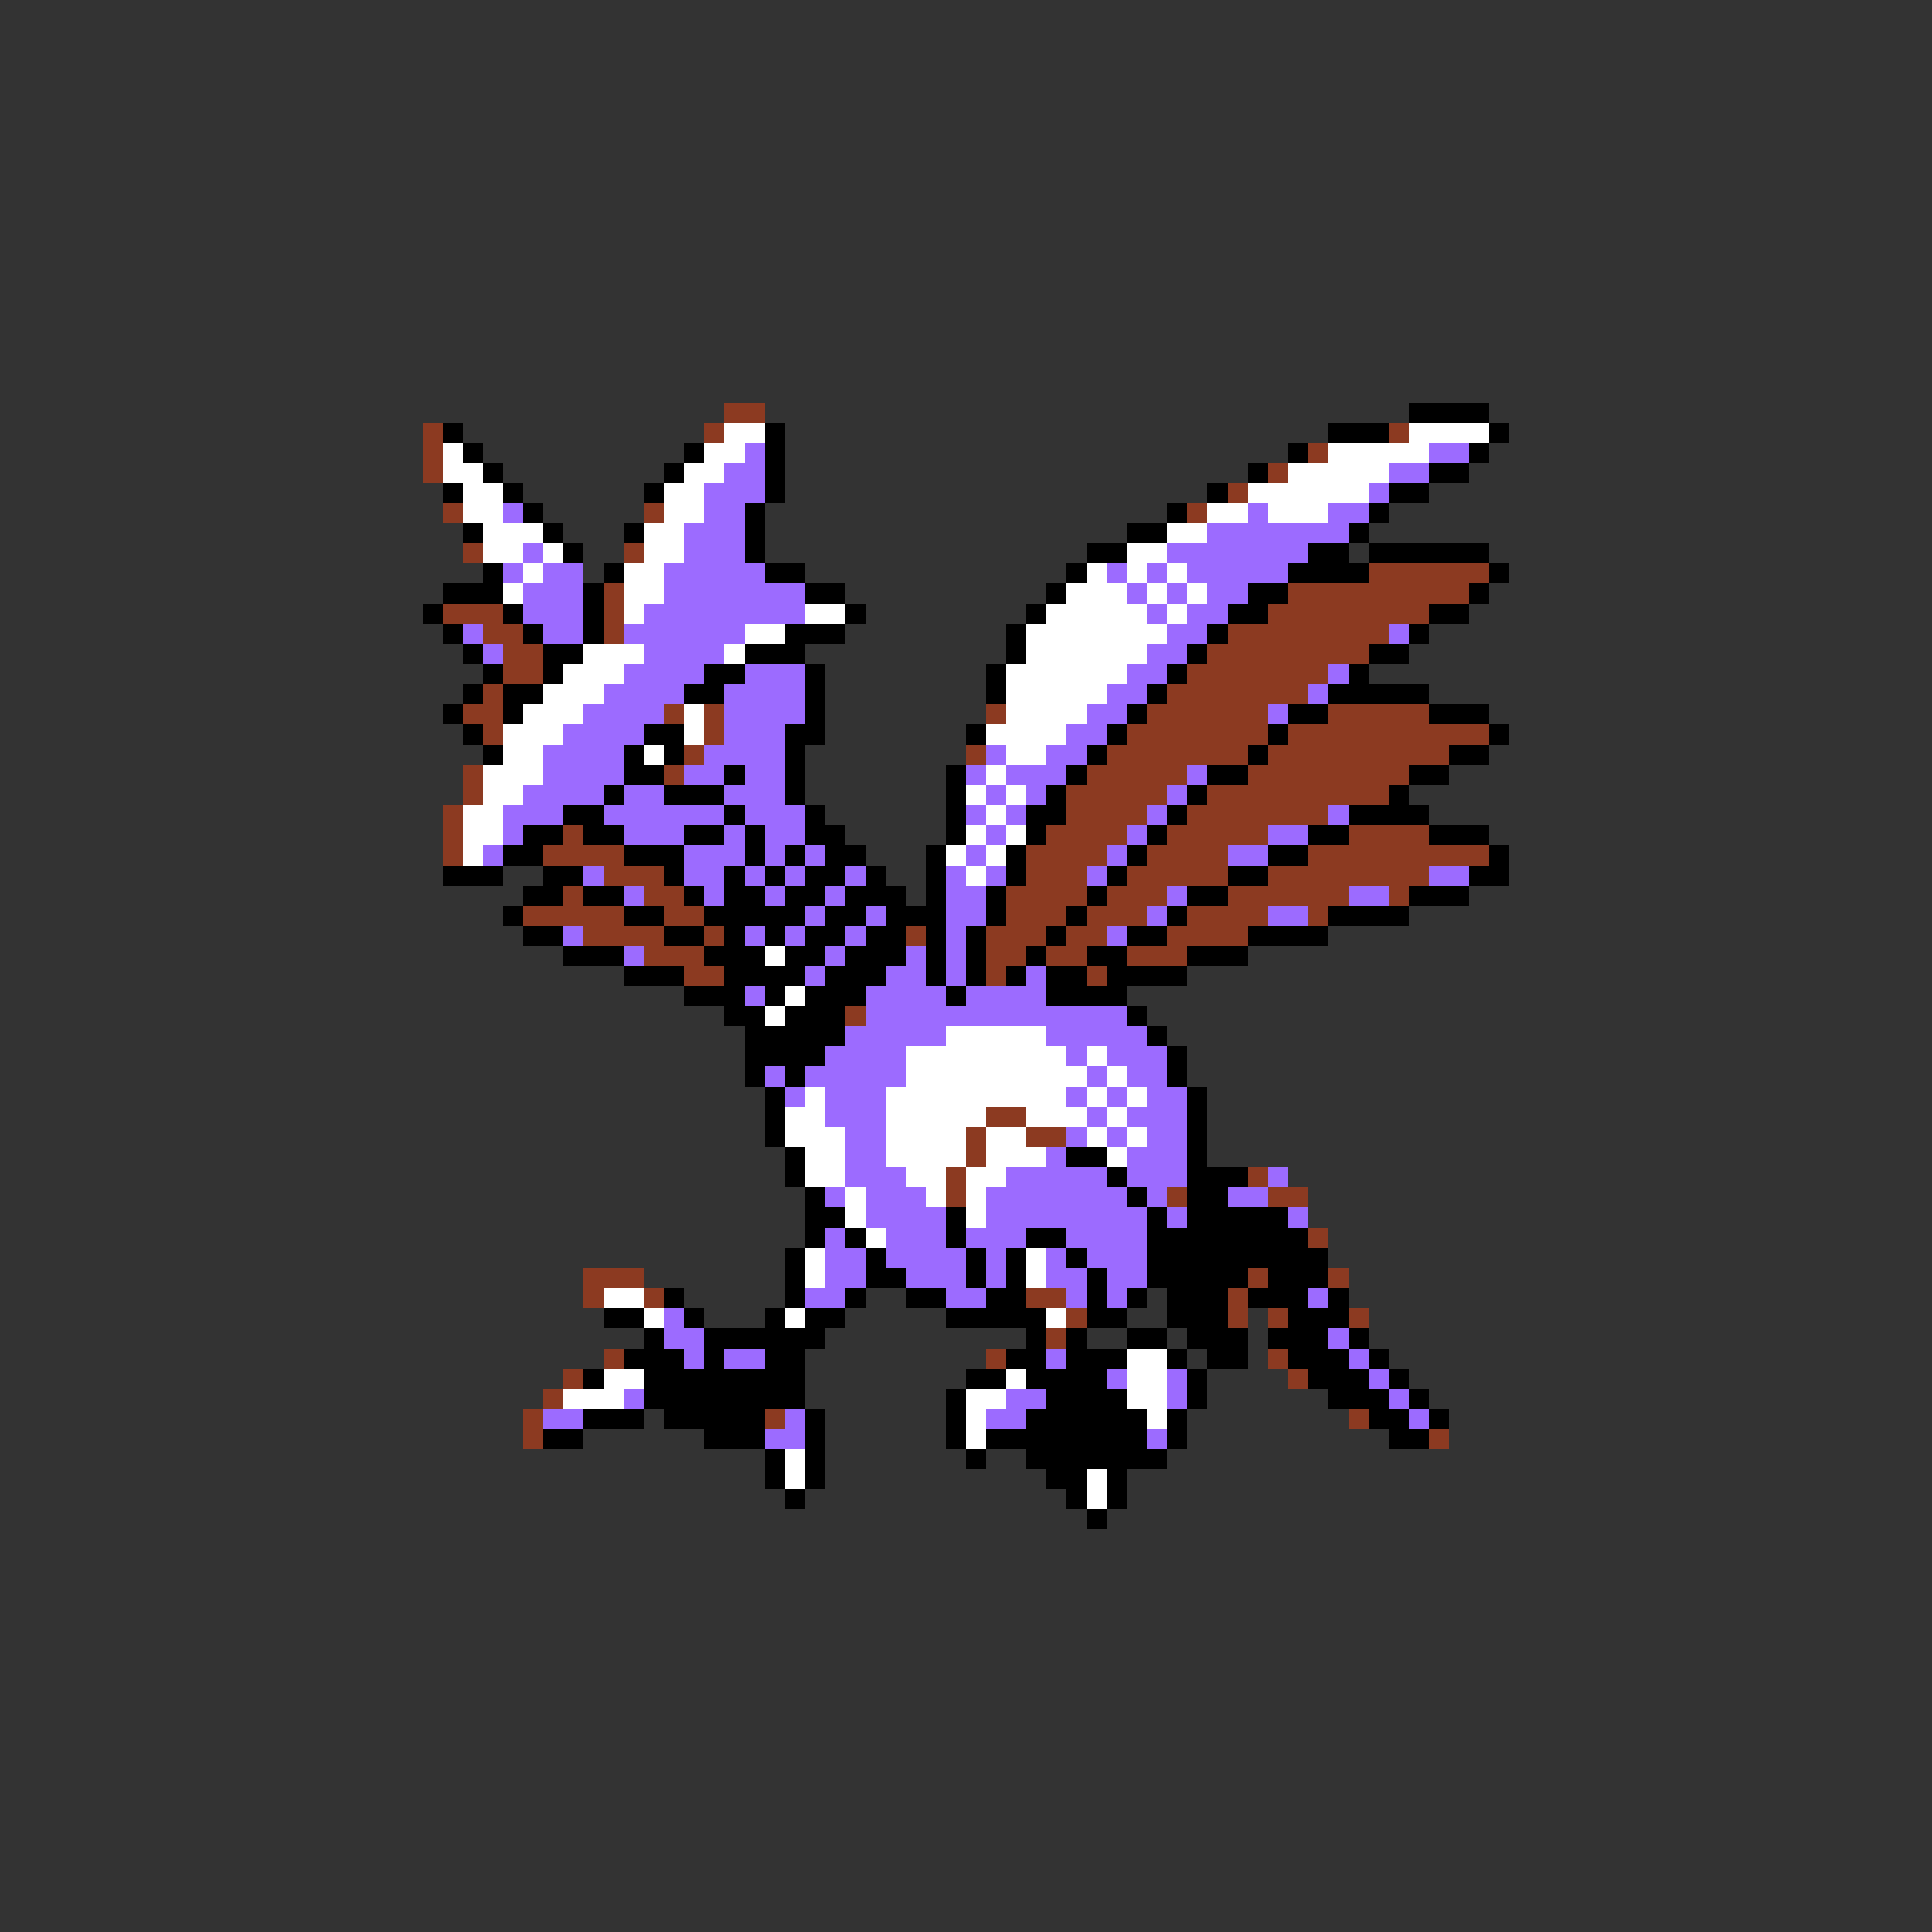 <svg xmlns="http://www.w3.org/2000/svg" viewBox="0 -0.5 96 96" shape-rendering="crispEdges">
<rect x="0" y="-0.5" width="96" height="96" fill="#333333" stroke="none"/>
<path stroke="#8c3a21" d="M36 20h2M21 21h1M35 21h1M69 21h1M21 22h1M65 22h1M21 23h1M63 23h1M61 24h1M22 25h1M32 25h1M59 25h1M23 27h1M31 27h1M68 28h6M30 29h1M64 29h9M22 30h3M30 30h1M63 30h8M24 31h2M30 31h1M61 31h8M25 32h2M60 32h8M25 33h2M59 33h7M24 34h1M58 34h7M23 35h2M33 35h1M35 35h1M49 35h1M57 35h6M66 35h5M24 36h1M35 36h1M56 36h7M64 36h10M34 37h1M48 37h1M55 37h7M63 37h9M23 38h1M33 38h1M54 38h5M62 38h8M23 39h1M53 39h5M60 39h9M22 40h1M53 40h4M59 40h7M22 41h1M28 41h1M52 41h4M58 41h5M67 41h4M22 42h1M27 42h4M51 42h4M57 42h4M65 42h9M30 43h3M51 43h3M56 43h5M63 43h8M28 44h1M32 44h2M50 44h4M55 44h3M61 44h6M69 44h1M26 45h5M33 45h2M50 45h3M54 45h3M59 45h4M65 45h1M29 46h4M35 46h1M45 46h1M49 46h3M53 46h2M58 46h4M32 47h3M49 47h2M52 47h2M56 47h3M34 48h2M49 48h1M54 48h1M42 50h1M49 55h2M48 56h1M51 56h2M48 57h1M47 58h1M62 58h1M47 59h1M58 59h1M63 59h2M65 61h1M29 63h3M62 63h1M66 63h1M29 64h1M32 64h1M51 64h2M61 64h1M53 65h1M61 65h1M63 65h1M67 65h1M52 66h1M30 67h1M49 67h1M63 67h1M28 68h1M64 68h1M27 69h1M26 70h1M38 70h1M67 70h1M26 71h1M71 71h1" />
<path stroke="#000000" d="M70 20h4M22 21h1M38 21h1M66 21h3M74 21h1M23 22h1M34 22h1M38 22h1M64 22h1M73 22h1M24 23h1M33 23h1M38 23h1M62 23h1M71 23h2M22 24h1M25 24h1M32 24h1M38 24h1M60 24h1M69 24h2M26 25h1M37 25h1M58 25h1M68 25h1M23 26h1M27 26h1M31 26h1M37 26h1M56 26h2M67 26h1M28 27h1M37 27h1M54 27h2M65 27h2M68 27h6M24 28h1M30 28h1M38 28h2M53 28h1M64 28h4M74 28h1M22 29h3M29 29h1M40 29h2M52 29h1M62 29h2M73 29h1M21 30h1M25 30h1M29 30h1M42 30h1M51 30h1M61 30h2M71 30h2M22 31h1M26 31h1M29 31h1M39 31h3M50 31h1M60 31h1M70 31h1M23 32h1M27 32h2M37 32h3M50 32h1M59 32h1M68 32h2M24 33h1M27 33h1M35 33h2M40 33h1M49 33h1M58 33h1M67 33h1M23 34h1M25 34h2M34 34h2M40 34h1M49 34h1M57 34h1M66 34h5M22 35h1M25 35h1M40 35h1M56 35h1M64 35h2M71 35h3M23 36h1M32 36h2M39 36h2M48 36h1M55 36h1M63 36h1M74 36h1M24 37h1M31 37h1M33 37h1M39 37h1M54 37h1M62 37h1M72 37h2M31 38h2M36 38h1M39 38h1M47 38h1M53 38h1M60 38h2M70 38h2M30 39h1M33 39h3M39 39h1M47 39h1M52 39h1M59 39h1M69 39h1M28 40h2M36 40h1M40 40h1M47 40h1M51 40h2M58 40h1M67 40h4M26 41h2M29 41h2M34 41h2M37 41h1M40 41h2M47 41h1M51 41h1M57 41h1M65 41h2M71 41h3M25 42h2M31 42h3M37 42h1M39 42h1M41 42h2M46 42h1M50 42h1M56 42h1M63 42h2M74 42h1M22 43h3M27 43h2M33 43h1M36 43h1M38 43h1M40 43h2M43 43h1M46 43h1M50 43h1M55 43h1M61 43h2M73 43h2M26 44h2M29 44h2M34 44h1M36 44h2M39 44h2M42 44h3M46 44h1M49 44h1M54 44h1M59 44h2M70 44h3M25 45h1M31 45h2M35 45h5M41 45h2M44 45h3M49 45h1M53 45h1M58 45h1M66 45h4M26 46h2M33 46h2M36 46h1M38 46h1M40 46h2M43 46h2M46 46h1M48 46h1M52 46h1M56 46h2M62 46h4M28 47h3M35 47h3M39 47h2M42 47h3M46 47h1M48 47h1M51 47h1M54 47h2M59 47h3M31 48h3M36 48h4M41 48h3M46 48h1M48 48h1M50 48h1M52 48h2M55 48h4M34 49h3M38 49h1M40 49h3M47 49h1M52 49h4M36 50h2M39 50h3M56 50h1M37 51h5M57 51h1M37 52h4M58 52h1M37 53h1M39 53h1M58 53h1M38 54h1M59 54h1M38 55h1M59 55h1M38 56h1M59 56h1M39 57h1M53 57h2M59 57h1M39 58h1M55 58h1M59 58h3M40 59h1M56 59h1M59 59h2M40 60h2M47 60h1M57 60h1M59 60h5M40 61h1M42 61h1M47 61h1M51 61h2M57 61h8M39 62h1M43 62h1M48 62h1M50 62h1M53 62h1M57 62h9M39 63h1M43 63h2M48 63h1M50 63h1M54 63h1M57 63h5M63 63h3M33 64h1M39 64h1M42 64h1M45 64h2M49 64h2M54 64h1M56 64h1M58 64h3M62 64h3M66 64h1M30 65h2M34 65h1M38 65h1M40 65h2M47 65h5M54 65h2M58 65h3M64 65h3M32 66h1M35 66h6M51 66h1M53 66h1M56 66h2M59 66h3M63 66h3M67 66h1M31 67h3M35 67h1M38 67h2M50 67h2M53 67h3M58 67h1M60 67h2M64 67h3M68 67h1M29 68h1M32 68h8M48 68h2M51 68h4M59 68h1M65 68h3M69 68h1M32 69h8M47 69h1M52 69h4M59 69h1M66 69h3M70 69h1M29 70h3M33 70h5M40 70h1M47 70h1M51 70h6M58 70h1M68 70h2M71 70h1M27 71h2M35 71h3M40 71h1M47 71h1M49 71h8M58 71h1M69 71h2M38 72h1M40 72h1M48 72h1M51 72h7M38 73h1M40 73h1M52 73h2M55 73h1M39 74h1M53 74h1M55 74h1M54 75h1" />
<path stroke="#ffffff" d="M36 21h2M70 21h4M22 22h1M35 22h2M66 22h5M22 23h2M34 23h2M64 23h5M23 24h2M33 24h2M62 24h6M23 25h2M33 25h2M60 25h2M63 25h3M24 26h3M32 26h2M58 26h2M24 27h2M27 27h1M32 27h2M56 27h2M26 28h1M31 28h2M54 28h1M56 28h1M58 28h1M25 29h1M31 29h2M53 29h3M57 29h1M59 29h1M31 30h1M40 30h2M52 30h5M58 30h1M37 31h2M51 31h7M29 32h3M36 32h1M51 32h6M28 33h3M50 33h6M27 34h3M50 34h5M26 35h3M34 35h1M50 35h4M25 36h3M34 36h1M49 36h4M25 37h2M32 37h1M50 37h2M24 38h3M49 38h1M24 39h2M48 39h1M50 39h1M23 40h2M49 40h1M23 41h2M48 41h1M50 41h1M23 42h1M47 42h1M49 42h1M48 43h1M38 47h1M39 49h1M38 50h1M47 51h5M45 52h8M54 52h1M45 53h9M55 53h1M40 54h1M44 54h9M54 54h1M56 54h1M39 55h2M44 55h5M51 55h3M55 55h1M39 56h3M44 56h4M49 56h2M54 56h1M56 56h1M40 57h2M44 57h4M49 57h3M55 57h1M40 58h2M45 58h2M48 58h2M42 59h1M46 59h1M48 59h1M42 60h1M48 60h1M43 61h1M40 62h1M51 62h1M40 63h1M51 63h1M30 64h2M32 65h1M39 65h1M52 65h1M56 67h2M30 68h2M50 68h1M56 68h2M28 69h3M48 69h2M56 69h2M48 70h1M57 70h1M48 71h1M39 72h1M39 73h1M54 73h1M54 74h1" />
<path stroke="#9c6bff" d="M37 22h1M71 22h2M36 23h2M69 23h2M35 24h3M68 24h1M25 25h1M35 25h2M62 25h1M66 25h2M34 26h3M60 26h7M26 27h1M34 27h3M58 27h7M25 28h1M27 28h2M33 28h5M55 28h1M57 28h1M59 28h5M26 29h3M33 29h7M56 29h1M58 29h1M60 29h2M26 30h3M32 30h8M57 30h1M59 30h2M23 31h1M27 31h2M31 31h6M58 31h2M69 31h1M24 32h1M32 32h4M57 32h2M31 33h4M37 33h3M56 33h2M66 33h1M30 34h4M36 34h4M55 34h2M65 34h1M29 35h4M36 35h4M54 35h2M63 35h1M28 36h4M36 36h3M53 36h2M27 37h4M35 37h4M49 37h1M52 37h2M27 38h4M34 38h2M37 38h2M48 38h1M50 38h3M59 38h1M26 39h4M31 39h2M36 39h3M49 39h1M51 39h1M58 39h1M25 40h3M30 40h6M37 40h3M48 40h1M50 40h1M57 40h1M66 40h1M25 41h1M31 41h3M36 41h1M38 41h2M49 41h1M56 41h1M63 41h2M24 42h1M34 42h3M38 42h1M40 42h1M48 42h1M55 42h1M61 42h2M29 43h1M34 43h2M37 43h1M39 43h1M42 43h1M47 43h1M49 43h1M54 43h1M71 43h2M31 44h1M35 44h1M38 44h1M41 44h1M47 44h2M58 44h1M67 44h2M40 45h1M43 45h1M47 45h2M57 45h1M63 45h2M28 46h1M37 46h1M39 46h1M42 46h1M47 46h1M55 46h1M31 47h1M41 47h1M45 47h1M47 47h1M40 48h1M44 48h2M47 48h1M51 48h1M37 49h1M43 49h4M48 49h4M43 50h13M42 51h5M52 51h5M41 52h4M53 52h1M55 52h3M38 53h1M40 53h5M54 53h1M56 53h2M39 54h1M41 54h3M53 54h1M55 54h1M57 54h2M41 55h3M54 55h1M56 55h3M42 56h2M53 56h1M55 56h1M57 56h2M42 57h2M52 57h1M56 57h3M42 58h3M50 58h5M56 58h3M63 58h1M41 59h1M43 59h3M49 59h7M57 59h1M61 59h2M43 60h4M49 60h8M58 60h1M64 60h1M41 61h1M44 61h3M48 61h3M53 61h4M41 62h2M44 62h4M49 62h1M52 62h1M54 62h3M41 63h2M45 63h3M49 63h1M52 63h2M55 63h2M40 64h2M47 64h2M53 64h1M55 64h1M65 64h1M33 65h1M33 66h2M66 66h1M34 67h1M36 67h2M52 67h1M67 67h1M55 68h1M58 68h1M68 68h1M31 69h1M50 69h2M58 69h1M69 69h1M27 70h2M39 70h1M49 70h2M70 70h1M38 71h2M57 71h1" />
</svg>